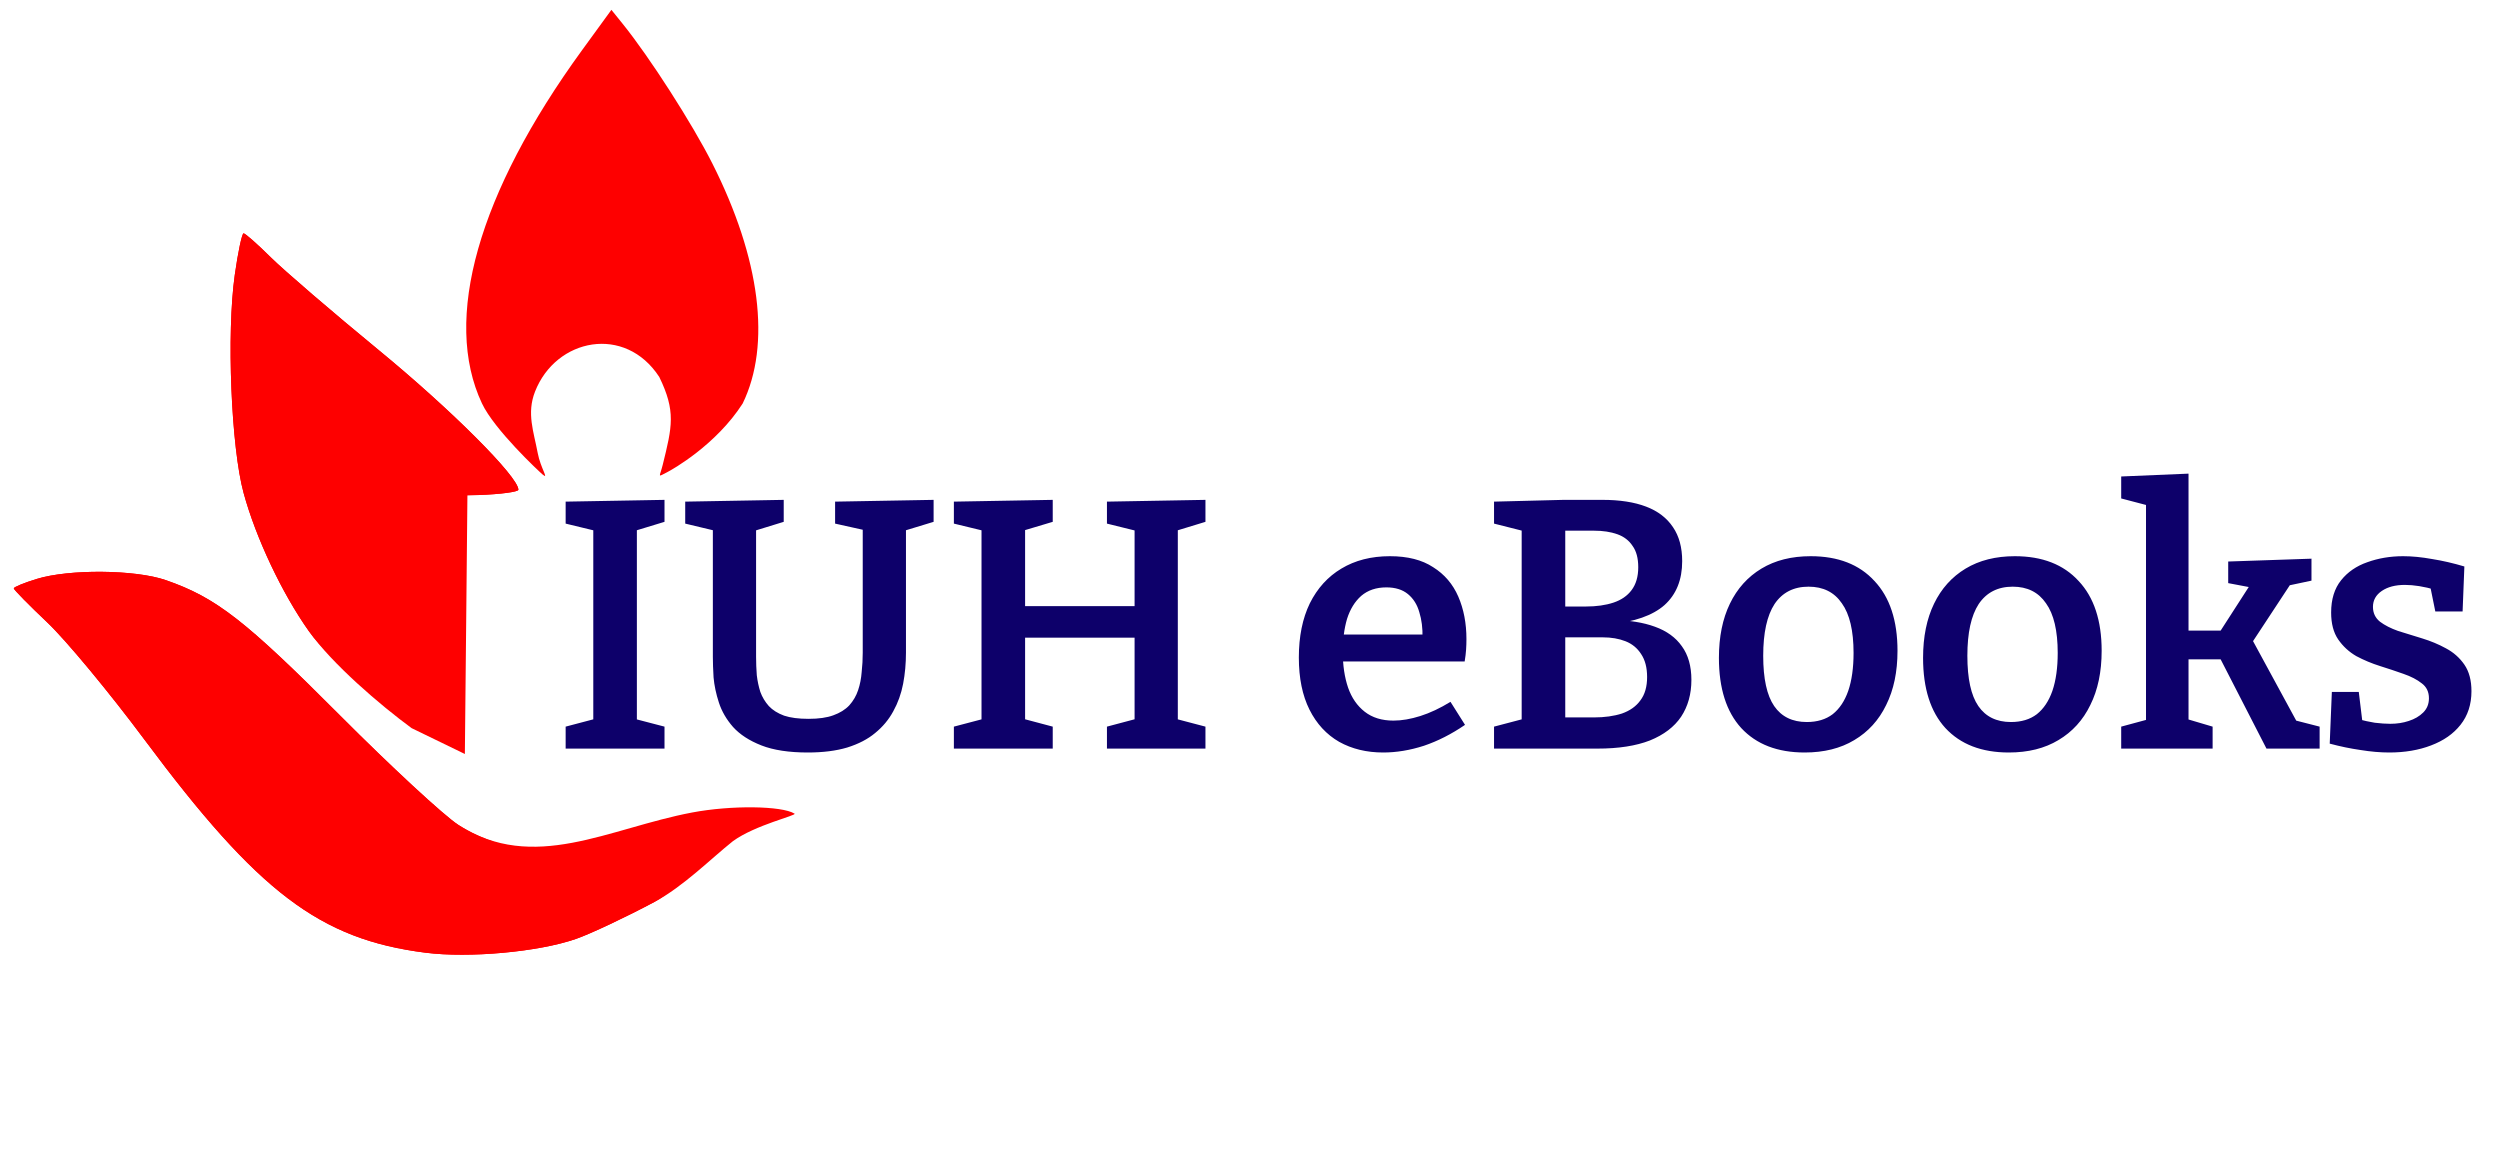 <svg width="127" height="59" viewBox="0 0 127 59" fill="none" xmlns="http://www.w3.org/2000/svg">
<path fillRule="evenodd" clipRule="evenodd" d="M29.561 2.559C24.287 9.813 22.472 16.223 24.484 20.494C25.108 21.82 27.363 23.936 27.572 24.111C27.907 24.39 27.459 23.779 27.316 23.014C27.112 21.922 26.747 20.999 27.179 19.895C28.243 17.174 31.76 16.482 33.492 19.152C34.339 20.892 34.149 21.666 33.665 23.619C33.509 24.248 33.369 24.255 33.892 23.988C34.161 23.851 36.377 22.604 37.727 20.499C39.18 17.516 38.628 13.142 36.188 8.307C35.163 6.274 32.996 2.9 31.633 1.211L31.059 0.5L29.561 2.559ZM11.926 13.967C11.506 16.939 11.74 22.72 12.376 25.047C12.999 27.331 14.333 30.153 15.696 32.071C16.871 33.725 19.862 35.716 21.471 36.896L22.597 37.503L22.241 31.796L22.306 25.218L24.32 25.147C25.428 25.108 26.334 24.987 26.334 24.878C26.334 24.223 22.923 20.812 19.246 17.791C16.901 15.864 14.429 13.739 13.753 13.07C13.078 12.401 12.457 11.853 12.375 11.853C12.292 11.853 12.09 12.805 11.926 13.967ZM1.859 29.412C1.221 29.608 0.699 29.823 0.699 29.889C0.699 29.955 1.47 30.739 2.413 31.632C3.355 32.525 5.572 35.199 7.339 37.575C13.117 45.339 16.247 47.714 21.609 48.397C23.84 48.681 27.363 48.358 29.264 47.695C30.003 47.437 31.799 46.59 33.255 45.813C34.712 45.036 34.601 43.763 35.544 43.463C36.487 43.163 37.495 41.788 37.356 41.702C36.708 41.299 35.858 42.72 33.884 43.092C29.623 43.897 25.701 43.458 23.287 41.907C22.564 41.442 19.85 38.932 17.256 36.328C12.442 31.496 10.975 30.356 8.422 29.47C6.873 28.932 3.507 28.902 1.859 29.412Z" fill="#FE0000"/>
<path fillRule="evenodd" clipRule="evenodd" d="M11.926 13.967C11.506 16.939 11.74 22.72 12.376 25.047C12.999 27.331 14.333 30.153 15.696 32.071C16.871 33.725 19.302 35.81 20.911 36.99L23.615 38.303L23.681 31.725L23.745 25.147H24.32C25.428 25.108 26.334 24.987 26.334 24.878C26.334 24.223 22.923 20.812 19.246 17.791C16.901 15.864 14.429 13.739 13.753 13.07C13.078 12.401 12.457 11.853 12.375 11.853C12.292 11.853 12.09 12.805 11.926 13.967ZM1.859 29.412C1.221 29.608 0.699 29.823 0.699 29.889C0.699 29.955 1.47 30.739 2.413 31.632C3.355 32.525 5.572 35.199 7.339 37.575C13.117 45.339 16.247 47.714 21.609 48.397C23.84 48.681 27.363 48.358 29.264 47.695C30.003 47.437 31.799 46.59 33.255 45.813C34.712 45.036 36.123 43.614 37.23 42.733C38.362 41.907 40.502 41.419 40.363 41.333C39.715 40.93 37.14 40.901 35.166 41.274C30.905 42.078 27.112 44.366 23.287 41.907C22.564 41.442 19.85 38.932 17.256 36.328C12.442 31.496 10.975 30.356 8.422 29.47C6.873 28.932 3.507 28.902 1.859 29.412Z" fill="#FE0000"/>
<path d="M33.757 26.509L32.101 27.013L32.353 26.653V36.805L32.101 36.481L33.757 36.913V38.029H28.735V36.913L30.373 36.481L30.139 36.805V26.653L30.445 27.013L28.735 26.599V25.483L33.757 25.393V26.509ZM42.423 25.483L47.427 25.393V26.509L45.771 27.013L46.023 26.455V33.151C46.023 33.703 45.975 34.231 45.879 34.735C45.783 35.239 45.615 35.707 45.375 36.139C45.147 36.559 44.841 36.925 44.457 37.237C44.085 37.549 43.611 37.795 43.035 37.975C42.471 38.143 41.805 38.227 41.037 38.227C40.077 38.227 39.291 38.107 38.679 37.867C38.067 37.627 37.587 37.315 37.239 36.931C36.903 36.547 36.663 36.133 36.519 35.689C36.375 35.245 36.285 34.819 36.249 34.411C36.225 34.003 36.213 33.655 36.213 33.367V26.455L36.465 26.995L34.809 26.599V25.483L39.813 25.393V26.509L38.175 27.013L38.409 26.455V33.367C38.409 33.679 38.421 33.991 38.445 34.303C38.481 34.603 38.541 34.885 38.625 35.149C38.721 35.413 38.865 35.653 39.057 35.869C39.249 36.073 39.507 36.235 39.831 36.355C40.155 36.463 40.569 36.517 41.073 36.517C41.589 36.517 42.009 36.457 42.333 36.337C42.669 36.217 42.939 36.049 43.143 35.833C43.347 35.605 43.497 35.347 43.593 35.059C43.689 34.771 43.749 34.465 43.773 34.141C43.809 33.817 43.827 33.487 43.827 33.151V26.455L44.043 26.959L42.423 26.599V25.483ZM48.457 38.029V36.913L50.167 36.463L49.861 36.913V26.563L50.239 27.031L48.457 26.599V25.483L53.479 25.393V26.509L51.733 27.031L52.075 26.545V31.153L51.715 30.793H57.979L57.637 31.153V26.563L57.979 27.031L56.233 26.599V25.483L61.237 25.393V26.509L59.527 27.031L59.833 26.545V36.913L59.527 36.463L61.237 36.913V38.029H56.233V36.913L57.925 36.463L57.637 36.913V32.035L57.979 32.395H51.715L52.075 32.035V36.913L51.787 36.463L53.479 36.913V38.029H48.457ZM70.265 38.227C69.425 38.227 68.681 38.047 68.033 37.687C67.385 37.315 66.881 36.769 66.521 36.049C66.161 35.329 65.981 34.447 65.981 33.403C65.981 32.335 66.167 31.417 66.539 30.649C66.923 29.881 67.457 29.293 68.141 28.885C68.837 28.465 69.659 28.255 70.607 28.255C71.507 28.255 72.239 28.441 72.803 28.813C73.379 29.173 73.805 29.671 74.081 30.307C74.357 30.943 74.495 31.663 74.495 32.467C74.495 32.647 74.489 32.827 74.477 33.007C74.465 33.187 74.441 33.385 74.405 33.601H67.709V32.233H72.515L72.263 32.395C72.275 31.915 72.221 31.483 72.101 31.099C71.993 30.715 71.801 30.409 71.525 30.181C71.249 29.953 70.883 29.839 70.427 29.839C69.911 29.839 69.485 29.983 69.149 30.271C68.825 30.559 68.585 30.949 68.429 31.441C68.285 31.933 68.213 32.491 68.213 33.115C68.213 33.799 68.303 34.405 68.483 34.933C68.663 35.449 68.945 35.857 69.329 36.157C69.713 36.457 70.199 36.607 70.787 36.607C71.207 36.607 71.663 36.529 72.155 36.373C72.647 36.217 73.157 35.977 73.685 35.653L74.423 36.823C73.739 37.291 73.043 37.645 72.335 37.885C71.627 38.113 70.937 38.227 70.265 38.227ZM81.783 31.711L81.927 31.495C82.767 31.507 83.481 31.621 84.069 31.837C84.669 32.053 85.125 32.383 85.437 32.827C85.761 33.271 85.923 33.841 85.923 34.537C85.923 35.257 85.749 35.881 85.401 36.409C85.053 36.925 84.525 37.327 83.817 37.615C83.109 37.891 82.221 38.029 81.153 38.029H75.897V36.913L77.607 36.463L77.301 36.913V26.563L77.679 27.049L75.897 26.599V25.483L79.425 25.393H81.405C82.281 25.393 83.019 25.507 83.619 25.735C84.219 25.963 84.675 26.311 84.987 26.779C85.299 27.235 85.455 27.811 85.455 28.507C85.455 29.455 85.155 30.199 84.555 30.739C83.955 31.267 83.031 31.591 81.783 31.711ZM80.973 26.959H79.155L79.515 26.617V31.135L79.155 30.811H80.559C81.099 30.811 81.567 30.745 81.963 30.613C82.359 30.481 82.665 30.271 82.881 29.983C83.109 29.683 83.223 29.293 83.223 28.813C83.223 28.357 83.127 27.997 82.935 27.733C82.755 27.457 82.497 27.259 82.161 27.139C81.825 27.019 81.429 26.959 80.973 26.959ZM80.973 36.445C81.513 36.445 81.987 36.379 82.395 36.247C82.803 36.103 83.115 35.881 83.331 35.581C83.559 35.281 83.673 34.885 83.673 34.393C83.673 33.913 83.571 33.523 83.367 33.223C83.175 32.923 82.911 32.707 82.575 32.575C82.239 32.443 81.855 32.377 81.423 32.377H79.155L79.515 31.981V36.805L79.155 36.445H80.973ZM91.983 28.255C93.375 28.255 94.455 28.675 95.223 29.515C96.003 30.343 96.393 31.525 96.393 33.061C96.393 34.129 96.201 35.047 95.817 35.815C95.445 36.583 94.905 37.177 94.197 37.597C93.501 38.017 92.661 38.227 91.677 38.227C90.297 38.227 89.223 37.813 88.455 36.985C87.699 36.157 87.321 34.969 87.321 33.421C87.321 32.353 87.507 31.435 87.879 30.667C88.251 29.899 88.785 29.305 89.481 28.885C90.177 28.465 91.011 28.255 91.983 28.255ZM91.875 29.803C91.119 29.803 90.543 30.097 90.147 30.685C89.763 31.273 89.571 32.149 89.571 33.313C89.571 34.477 89.757 35.329 90.129 35.869C90.501 36.409 91.053 36.679 91.785 36.679C92.313 36.679 92.751 36.547 93.099 36.283C93.447 36.007 93.711 35.611 93.891 35.095C94.071 34.567 94.161 33.925 94.161 33.169C94.161 32.041 93.963 31.201 93.567 30.649C93.183 30.085 92.619 29.803 91.875 29.803ZM102.354 28.255C103.746 28.255 104.826 28.675 105.594 29.515C106.374 30.343 106.764 31.525 106.764 33.061C106.764 34.129 106.572 35.047 106.188 35.815C105.816 36.583 105.276 37.177 104.568 37.597C103.872 38.017 103.032 38.227 102.048 38.227C100.668 38.227 99.594 37.813 98.826 36.985C98.07 36.157 97.692 34.969 97.692 33.421C97.692 32.353 97.878 31.435 98.25 30.667C98.622 29.899 99.156 29.305 99.852 28.885C100.548 28.465 101.382 28.255 102.354 28.255ZM102.246 29.803C101.49 29.803 100.914 30.097 100.518 30.685C100.134 31.273 99.942 32.149 99.942 33.313C99.942 34.477 100.128 35.329 100.5 35.869C100.872 36.409 101.424 36.679 102.156 36.679C102.684 36.679 103.122 36.547 103.47 36.283C103.818 36.007 104.082 35.611 104.262 35.095C104.442 34.567 104.532 33.925 104.532 33.169C104.532 32.041 104.334 31.201 103.938 30.649C103.554 30.085 102.99 29.803 102.246 29.803ZM107.757 38.029V36.913L109.287 36.499L109.017 36.913V25.429L109.197 25.699L107.757 25.321V24.205L111.177 24.061V32.377L110.817 32.035H113.175L112.635 32.305L114.363 29.623L114.525 29.875L113.193 29.623V28.525L117.423 28.381V29.497L115.893 29.821L116.487 29.479L114.273 32.845L114.291 32.269L116.775 36.841L116.433 36.553L117.837 36.913V38.029H115.137L112.725 33.331L113.049 33.493H110.817L111.177 33.331V36.913L110.943 36.481L112.401 36.913V38.029H107.757ZM120.546 30.829C120.546 31.141 120.666 31.393 120.906 31.585C121.146 31.765 121.452 31.921 121.824 32.053C122.208 32.173 122.616 32.299 123.048 32.431C123.48 32.563 123.882 32.731 124.254 32.935C124.638 33.139 124.95 33.415 125.19 33.763C125.43 34.111 125.55 34.561 125.55 35.113C125.55 35.785 125.364 36.355 124.992 36.823C124.632 37.279 124.134 37.627 123.498 37.867C122.874 38.107 122.166 38.227 121.374 38.227C120.918 38.227 120.432 38.185 119.916 38.101C119.412 38.029 118.89 37.921 118.35 37.777L118.458 35.149H119.826L120.024 36.787L119.808 36.535C120.072 36.607 120.348 36.667 120.636 36.715C120.936 36.751 121.2 36.769 121.428 36.769C121.764 36.769 122.076 36.721 122.364 36.625C122.664 36.529 122.91 36.385 123.102 36.193C123.294 36.001 123.39 35.761 123.39 35.473C123.39 35.149 123.27 34.897 123.03 34.717C122.79 34.525 122.478 34.363 122.094 34.231C121.722 34.099 121.326 33.967 120.906 33.835C120.486 33.703 120.084 33.535 119.7 33.331C119.328 33.115 119.022 32.833 118.782 32.485C118.542 32.137 118.422 31.681 118.422 31.117C118.422 30.445 118.59 29.899 118.926 29.479C119.262 29.059 119.706 28.753 120.258 28.561C120.822 28.357 121.428 28.255 122.076 28.255C122.532 28.255 123.024 28.303 123.552 28.399C124.08 28.483 124.626 28.609 125.19 28.777L125.1 31.063H123.714L123.426 29.641L123.732 29.965C123.144 29.797 122.622 29.713 122.166 29.713C121.686 29.713 121.296 29.815 120.996 30.019C120.696 30.223 120.546 30.493 120.546 30.829Z" fill="#0D006A"/>
</svg>
